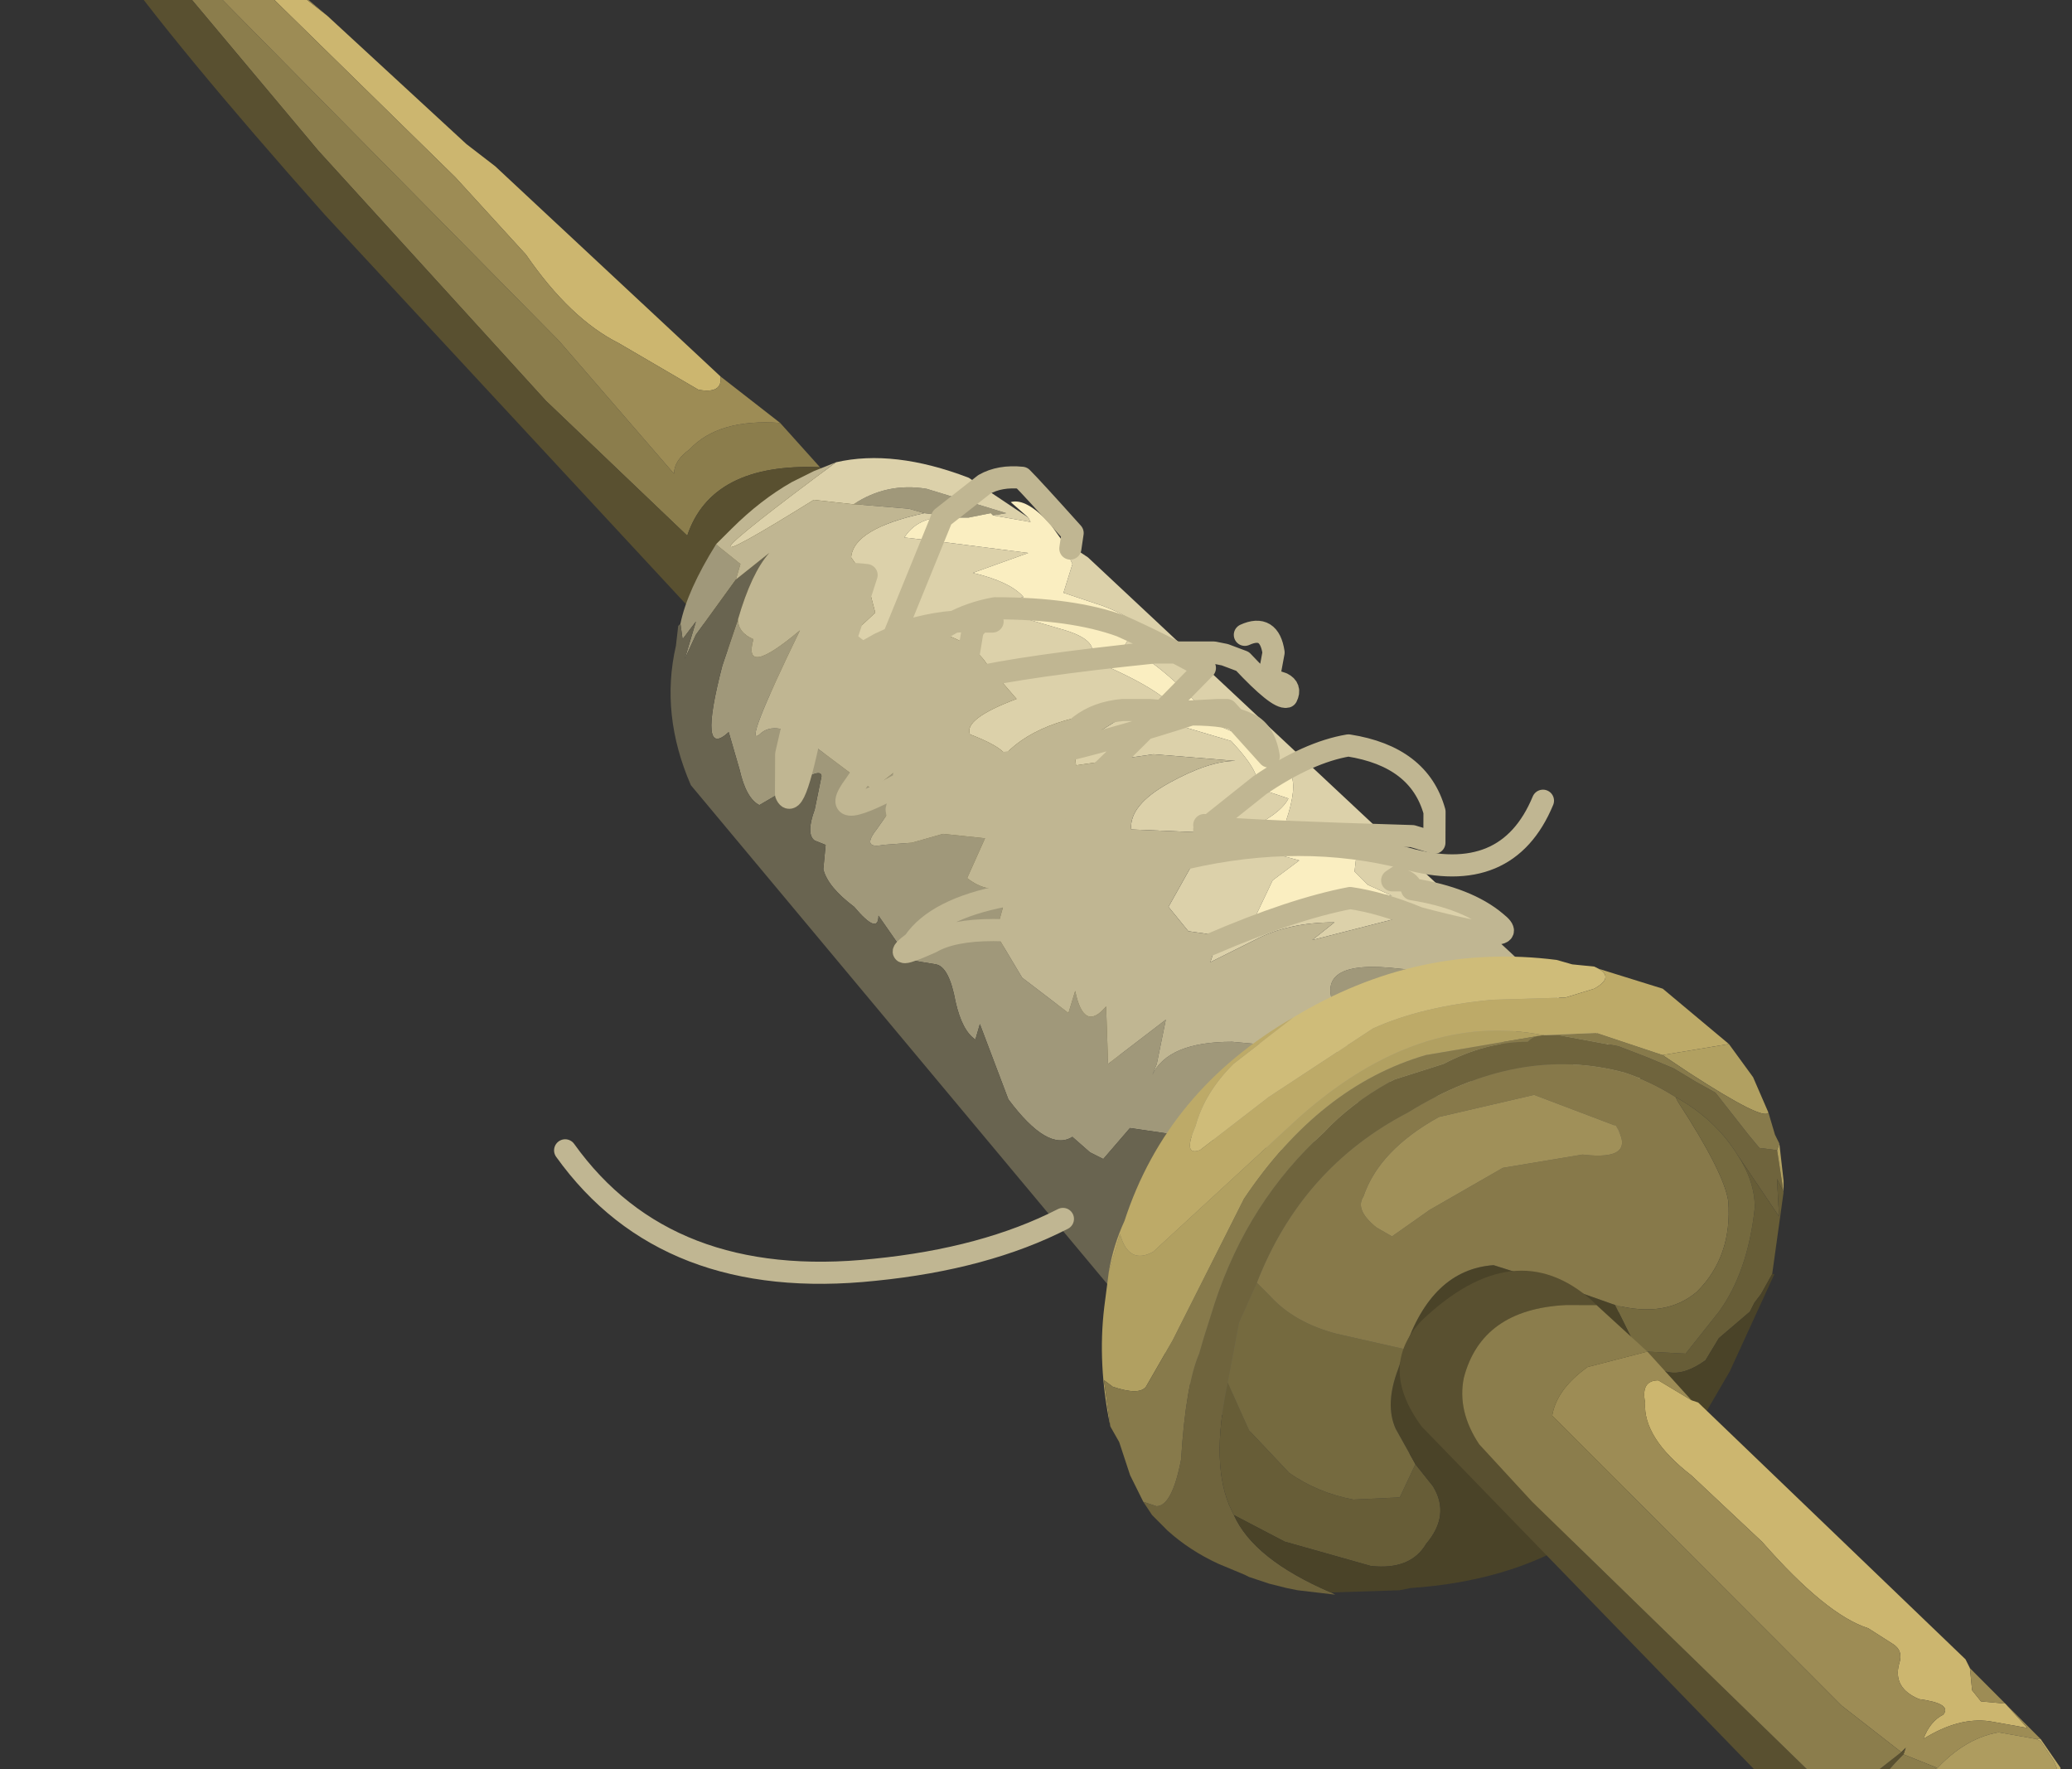 <?xml version="1.0" encoding="UTF-8" standalone="no"?>
<svg xmlns:xlink="http://www.w3.org/1999/xlink" height="40.0px" width="46.85px" xmlns="http://www.w3.org/2000/svg">
  <rect width="100%" height="100%" fill="#333333" stroke="none"/>
  <g transform="matrix(1.0, 0.0, 0.0, 1.0, 0.0, 0.0)">
    <use height="27.9" transform="matrix(1.0, 7.0E-4, -7.0E-4, 1.0, 1.35, -3.4)" width="24.45" xlink:href="#shape0"/>
    <use height="22.6" transform="matrix(1.001, 1.0E-4, -0.004, 1, 15.2, 10.35)" width="22.15" xlink:href="#shape1"/>
    <use height="18.15" transform="matrix(1.001, 1.0E-4, -0.004, 1, 19.202, 10.55)" width="17.75" xlink:href="#morphshape0"/>
    <use height="3.25" transform="matrix(1.001, 1.0E-4, -0.004, 1, 12.529, 25.755)" width="11.75" xlink:href="#shape2"/>
    <use height="16.05" transform="matrix(1.001, 1.0E-4, -0.004, 1, 15.152, 10)" width="20.05" xlink:href="#morphshape1"/>
    <use height="14.45" transform="matrix(1.0, 1.0E-4, -0.004, 1, 24.95, 21.6)" width="15.4" xlink:href="#shape3"/>
    <use height="14.7" transform="matrix(1.0, 9.0E-4, -9.0E-4, 1.0, 31.65, 28.7)" width="15.1" xlink:href="#shape4"/>
  </g>
  <defs>
    <g id="shape0" transform="matrix(1.0, 0.0, 0.0, 1.0, 0.0, 0.0)">
      <path d="M17.2 13.95 Q14.75 13.85 14.2 15.5 L11.0 12.45 5.85 6.8 1.15 1.2 0.45 0.0 1.5 0.4 Q1.6 1.0 2.8 2.5 L11.3 11.1 13.9 14.1 Q13.9 13.8 14.25 13.55 14.9 12.85 16.3 12.95 L17.2 13.95" fill="#8b7d4c" fill-rule="evenodd" stroke="none"/>
      <path d="M17.2 13.95 L23.85 20.1 23.85 20.2 24.4 22.95 24.4 23.1 24.45 23.65 Q24.55 25.2 23.9 25.55 23.45 25.75 24.15 27.75 L24.25 27.9 6.0 8.25 Q-0.85 0.55 0.15 0.0 L0.45 0.0 1.15 1.2 5.85 6.8 11.0 12.45 14.2 15.5 Q14.75 13.85 17.2 13.95" fill="#595030" fill-rule="evenodd" stroke="none"/>
      <path d="M6.05 3.75 L9.2 6.65 9.85 7.15 14.95 11.9 Q15.0 12.3 14.45 12.2 L12.65 11.15 Q11.55 10.6 10.55 9.15 L8.95 7.4 4.35 2.9 Q3.55 2.1 4.0 2.15 L6.05 3.75" fill="#ccb66f" fill-rule="evenodd" stroke="none"/>
      <path d="M0.45 0.0 Q1.7 0.05 6.05 3.75 L4.0 2.15 Q3.55 2.1 4.35 2.9 L8.95 7.4 10.55 9.15 Q11.55 10.6 12.65 11.15 L14.45 12.2 Q15.0 12.3 14.95 11.9 L16.3 12.95 Q14.9 12.85 14.25 13.55 13.9 13.8 13.9 14.1 L11.3 11.1 2.8 2.5 Q1.6 1.0 1.5 0.4 L0.45 0.0" fill="#9d8c55" fill-rule="evenodd" stroke="none"/>
    </g>
    <g id="shape1" transform="matrix(1.0, 0.0, 0.0, 1.0, 0.0, 0.0)">
      <path d="M19.6 11.8 L21.8 13.85 21.95 14.25 21.85 14.4 22.15 16.3 22.0 16.05 20.55 13.95 Q19.4 12.15 18.6 13.5 17.75 14.8 16.75 14.3 15.75 13.8 15.6 14.45 15.45 15.0 14.15 15.7 L10.4 15.15 9.8 15.85 9.5 15.7 9.1 15.35 Q8.55 15.7 7.65 14.5 L7.0 12.8 6.9 13.15 Q6.6 12.95 6.45 12.3 6.3 11.5 6.0 11.45 L5.7 11.4 5.4 11.35 4.7 10.35 Q4.7 10.8 4.15 10.15 3.55 9.7 3.45 9.3 L3.5 8.75 3.25 8.65 Q3.05 8.5 3.25 7.95 L3.4 7.2 Q3.4 7.0 2.85 7.35 L2.0 7.85 Q1.7 7.7 1.55 7.05 L1.3 6.2 Q0.6 6.85 1.15 4.7 L1.5 3.65 Q1.5 3.95 1.85 4.1 1.6 5.0 2.9 3.9 1.6 6.6 2.0 6.25 2.35 5.9 3.15 6.45 L4.55 7.5 5.55 6.7 5.0 7.9 4.65 8.4 Q4.3 8.85 4.8 8.75 L5.45 8.7 6.15 8.5 7.1 8.6 6.7 9.5 Q7.15 9.85 7.6 9.7 L7.5 10.2 7.35 10.75 7.95 11.75 9.0 12.55 9.15 12.05 Q9.35 13.0 9.85 12.4 L9.9 13.7 11.2 12.7 11.0 13.7 10.9 13.95 Q11.25 13.2 12.7 13.2 L14.9 13.4 Q15.65 13.65 15.05 12.5 14.45 11.3 16.5 11.55 L19.6 11.8 M7.25 1.3 L7.2 1.25 6.7 1.35 6.45 1.35 5.7 1.25 5.35 1.15 4.15 1.05 4.1 1.05 Q4.85 0.55 5.75 0.7 L7.55 1.25 7.25 1.3 M1.0 1.95 L1.05 2.0 1.55 2.4 1.45 2.75 0.55 4.0 0.3 4.55 0.55 3.7 0.25 4.1 0.2 3.75 Q0.35 3.0 1.0 1.95" fill="#a0987a" fill-rule="evenodd" stroke="none"/>
      <path d="M21.95 14.25 L21.8 13.85 19.6 11.8 19.0 11.2 21.9 13.9 21.95 14.25 M12.75 8.55 L12.55 8.65 14.2 9.1 13.6 9.55 13.2 10.4 Q15.15 9.7 16.3 9.9 L15.75 9.65 15.45 9.35 15.5 8.9 15.35 8.7 Q15.2 8.45 13.9 8.2 14.15 7.45 14.0 7.15 L13.3 6.45 12.35 6.05 Q10.9 4.45 10.2 4.3 L10.5 3.8 Q10.4 3.6 9.75 3.35 L8.85 3.05 9.05 2.4 8.8 1.85 9.4 2.25 18.35 10.6 16.45 10.4 14.5 10.9 15.0 10.5 Q13.95 10.5 13.2 10.9 L12.2 11.4 12.4 10.8 11.7 10.7 11.25 10.15 11.75 9.25 12.75 8.55 M8.05 1.35 L8.1 1.45 7.25 1.3 7.55 1.25 5.75 0.7 Q4.85 0.55 4.1 1.05 L3.2 0.95 Q-0.8 3.45 3.7 0.1 5.0 -0.2 6.7 0.45 L8.05 1.35 M6.45 1.35 Q5.6 1.25 5.25 1.8 L6.1 1.9 8.05 2.15 6.8 2.6 Q7.65 2.8 7.95 3.15 7.75 3.15 7.7 3.55 L8.9 3.9 Q9.7 4.15 9.45 4.55 11.4 5.35 11.55 5.95 L11.3 6.0 12.65 6.4 Q13.4 7.2 13.2 7.45 L13.95 7.7 Q13.75 8.1 12.8 8.5 L10.4 8.4 Q10.35 7.85 11.25 7.35 12.15 6.85 12.75 6.85 L10.9 6.7 9.15 6.95 Q9.05 6.45 9.65 6.2 L10.45 5.7 Q8.4 5.8 7.55 6.7 7.4 6.5 6.75 6.25 6.6 5.9 7.8 5.45 L7.15 4.7 Q6.85 4.2 6.05 3.95 L4.3 4.15 Q3.4 4.6 4.6 3.5 L4.4 2.75 4.05 2.25 Q4.1 1.6 5.7 1.25 L6.45 1.35" fill="#dcd1aa" fill-rule="evenodd" stroke="none"/>
      <path d="M1.5 3.65 L1.15 4.7 Q0.6 6.85 1.3 6.2 L1.55 7.05 Q1.7 7.7 2.0 7.85 L2.85 7.35 Q3.4 7.0 3.4 7.2 L3.25 7.95 Q3.05 8.5 3.25 8.65 L3.5 8.75 3.45 9.3 Q3.55 9.7 4.15 10.15 4.7 10.8 4.7 10.35 L5.4 11.35 5.7 11.4 6.0 11.45 Q6.3 11.5 6.45 12.3 6.6 12.95 6.9 13.15 L7.0 12.8 7.65 14.5 Q8.55 15.7 9.1 15.35 L9.5 15.7 9.8 15.85 10.4 15.15 14.15 15.7 Q15.45 15.0 15.6 14.45 15.75 13.8 16.75 14.3 17.75 14.8 18.6 13.5 19.4 12.15 20.55 13.95 L22.0 16.05 22.15 16.3 22.1 16.95 Q21.75 20.3 19.1 21.65 16.4 23.1 14.05 22.35 12.75 21.95 12.1 21.3 L0.45 7.4 Q-0.25 5.8 0.1 4.25 L0.15 3.8 0.2 3.75 0.25 4.1 0.55 3.7 0.3 4.55 0.55 4.0 1.45 2.75 2.2 2.15 Q1.8 2.6 1.5 3.65" fill="#696450" fill-rule="evenodd" stroke="none"/>
      <path d="M8.8 1.85 L9.05 2.4 8.85 3.05 9.75 3.35 Q10.4 3.6 10.5 3.8 L10.2 4.3 Q10.9 4.45 12.35 6.05 L13.3 6.45 14.0 7.15 Q14.15 7.45 13.9 8.2 15.2 8.45 15.35 8.7 L15.5 8.9 15.45 9.35 15.75 9.65 16.3 9.9 Q15.15 9.7 13.2 10.4 L13.6 9.55 14.2 9.1 12.55 8.65 12.75 8.55 12.8 8.5 Q13.75 8.1 13.95 7.7 L13.2 7.45 Q13.4 7.2 12.65 6.4 L11.3 6.0 11.55 5.95 Q11.4 5.35 9.45 4.55 9.7 4.15 8.9 3.9 L7.7 3.55 Q7.75 3.15 7.95 3.15 7.65 2.8 6.8 2.6 L8.05 2.15 6.1 1.9 5.25 1.8 Q5.6 1.25 6.45 1.35 L6.7 1.35 7.2 1.25 7.25 1.3 8.1 1.45 8.05 1.35 7.65 1.0 Q8.0 0.9 8.55 1.5 L8.8 1.85" fill="#faeec1" fill-rule="evenodd" stroke="none"/>
      <path d="M19.6 11.8 L16.5 11.55 Q14.45 11.3 15.05 12.5 15.65 13.65 14.9 13.4 L12.7 13.2 Q11.25 13.2 10.9 13.95 L11.0 13.7 11.2 12.7 9.9 13.7 9.85 12.4 Q9.35 13.0 9.15 12.05 L9.0 12.55 7.95 11.75 7.35 10.75 7.5 10.2 7.6 9.7 Q7.15 9.85 6.7 9.5 L7.1 8.6 6.15 8.5 5.45 8.7 4.8 8.75 Q4.3 8.85 4.65 8.4 L5.0 7.9 5.55 6.7 4.55 7.5 3.15 6.45 Q2.35 5.9 2.0 6.25 1.6 6.6 2.9 3.9 1.6 5.0 1.85 4.1 1.5 3.95 1.5 3.65 1.8 2.6 2.2 2.15 L1.45 2.75 1.55 2.4 1.05 2.0 1.0 1.95 1.35 1.6 Q2.0 0.95 2.7 0.55 L3.2 0.3 3.7 0.1 Q-0.8 3.45 3.2 0.95 L4.1 1.05 4.15 1.05 5.35 1.15 5.7 1.25 Q4.1 1.6 4.05 2.25 L4.4 2.75 4.6 3.5 Q3.4 4.6 4.3 4.15 L6.05 3.95 Q6.85 4.2 7.15 4.7 L7.8 5.45 Q6.6 5.9 6.75 6.25 7.4 6.5 7.55 6.7 8.4 5.8 10.45 5.7 L9.65 6.2 Q9.05 6.45 9.15 6.95 L10.9 6.7 12.75 6.85 Q12.15 6.85 11.25 7.35 10.35 7.85 10.4 8.4 L12.8 8.5 12.75 8.55 11.75 9.25 11.25 10.15 11.7 10.7 12.4 10.8 12.2 11.4 13.2 10.9 Q13.95 10.5 15.0 10.5 L14.5 10.9 16.45 10.4 18.35 10.6 19.0 11.2 19.6 11.8" fill="#c0b692" fill-rule="evenodd" stroke="none"/>
    </g>
    <g id="morphshape0" transform="matrix(1.0, 0.0, 0.0, 1.0, -4.0, -0.2)">
      <path d="M9.6 10.95 Q6.85 10.4 5.9 10.95 4.9 11.4 5.5 10.95 6.0 10.2 7.55 9.9 9.05 9.6 11.65 9.05 14.25 8.45 16.6 9.05 18.9 9.7 19.7 7.75" fill="none" stroke="#c0b692" stroke-linecap="round" stroke-linejoin="round" stroke-width="0.5"/>
    </g>
    <g id="shape2" transform="matrix(1.0, 0.0, 0.0, 1.0, 2.6, -15.4)">
      <path d="M8.9 17.2 Q7.15 18.1 4.65 18.35 -0.05 18.85 -2.35 15.65" fill="none" stroke="#c0b692" stroke-linecap="round" stroke-linejoin="round" stroke-width="0.5"/>
    </g>
    <g id="morphshape1" transform="matrix(1.0, 0.0, 0.0, 1.0, 0.05, 0.35)">
      <path d="M9.0 2.05 L9.05 1.7 Q8.15 0.7 7.9 0.45 7.4 0.4 7.05 0.6 L6.1 1.35 4.75 4.7 Q3.85 4.15 3.45 3.65 3.0 2.85 3.7 2.65 4.0 2.6 4.4 2.65 3.35 6.0 3.25 5.65 2.8 8.1 2.6 7.6 L2.6 6.7 2.85 5.6 Q3.25 5.2 3.85 4.7 4.25 4.45 4.7 4.2 L5.35 3.9 Q6.2 3.65 6.95 3.7 L7.25 3.7 Q7.05 3.55 6.8 3.9 L6.3 7.0 5.4 7.25 Q3.45 8.35 4.15 7.4 L4.8 6.45 5.3 5.8 Q5.25 8.6 5.15 8.25 L5.1 7.95 Q5.2 7.5 5.45 6.7 5.85 5.9 6.7 5.0 8.0 4.7 10.9 4.4 L12.25 4.4 12.5 4.45 12.9 4.6 Q13.7 5.45 13.9 5.4 14.0 5.2 13.8 5.1 L13.5 5.0 13.5 4.95 13.6 4.4 Q13.5 3.75 12.95 4.0 M4.6 6.6 Q4.7 5.25 5.5 4.4 6.2 3.6 7.3 3.4 9.05 3.4 10.15 3.8 11.05 4.2 12.05 4.75 8.65 8.25 8.7 7.95 8.55 7.45 8.65 6.9 9.05 5.8 10.2 5.7 L10.8 5.7 11.4 5.75 12.35 5.7 12.55 5.7 13.5 6.75 Q13.4 6.15 13.0 6.0 12.6 5.8 11.75 5.8 5.4 7.85 5.1 6.4 M12.05 8.4 L13.3 7.4 Q14.4 6.65 15.3 6.5 16.9 6.75 17.25 8.0 L17.25 8.7 16.75 8.55 Q13.3 8.45 12.15 8.35 L12.05 8.3 M12.2 11.0 Q14.05 10.2 15.35 9.95 16.05 10.05 16.9 10.4 19.35 11.05 18.65 10.5 18.0 9.95 16.75 9.75 16.7 9.6 16.55 9.55 L16.3 9.55 16.45 9.45" fill="none" stroke="#c0b692" stroke-linecap="round" stroke-linejoin="round" stroke-width="0.5"/>
    </g>
    <g id="shape3" transform="matrix(1.0, 0.0, 0.0, 1.0, 0.0, 0.0)">
      <path d="M15.25 4.4 L15.4 5.35 15.25 5.05 15.3 5.9 14.35 4.5 Q13.85 3.7 12.95 3.2 12.4 2.85 11.8 2.65 9.4 2.0 6.9 3.55 4.5 4.8 3.5 7.4 L3.1 8.3 2.85 9.65 Q2.45 11.55 2.95 12.55 L3.0 12.65 Q3.45 13.65 5.2 14.4 L5.3 14.45 4.45 14.35 4.2 14.3 3.8 14.2 3.35 14.05 3.25 14.0 2.65 13.75 Q2.0 13.45 1.5 13.0 L1.15 12.65 0.95 12.35 1.25 12.45 Q1.6 12.45 1.8 11.4 1.9 9.7 2.2 9.0 L2.3 8.65 2.55 7.85 Q3.3 5.55 5.0 4.0 5.6 3.35 6.5 2.85 L6.6 2.8 7.7 2.45 Q8.65 1.95 9.6 1.95 9.75 1.8 9.95 1.8 L10.3 1.8 11.65 2.05 12.3 2.3 12.9 2.55 13.4 2.85 13.85 3.1 14.6 4.05 14.85 4.35 15.25 4.4" fill="#6f643d" fill-rule="evenodd" stroke="none"/>
      <path d="M15.4 5.35 L15.25 4.4 15.3 4.25 15.4 5.1 15.4 5.35 M15.05 3.55 Q14.95 3.75 13.25 2.65 L12.65 2.25 14.15 2.0 14.7 2.75 15.05 3.55 M0.15 7.15 L0.4 6.3 Q0.6 7.0 1.15 6.7 L4.45 3.65 Q7.15 1.25 9.95 1.8 L7.3 2.25 Q4.9 2.95 3.2 5.5 L1.6 8.7 1.0 9.75 Q0.85 9.95 0.25 9.75 L0.05 9.6 0.2 10.65 Q-0.1 9.25 0.05 7.95 L0.15 7.15" fill="#b1a061" fill-rule="evenodd" stroke="none"/>
      <path d="M3.0 12.65 L2.95 12.55 Q2.45 11.55 2.85 9.65 L3.35 10.75 4.25 11.7 Q4.9 12.15 5.7 12.3 L6.75 12.25 7.1 11.5 7.5 12.0 Q7.9 12.65 7.35 13.3 7.0 13.9 6.1 13.8 L4.15 13.25 3.0 12.65 M14.35 4.5 L15.3 5.9 15.25 5.05 15.4 5.35 15.15 7.2 14.9 7.65 14.75 7.85 14.65 8.05 13.95 8.65 13.65 9.15 Q12.75 9.8 12.25 8.95 L13.2 9.0 13.95 8.05 Q14.6 7.15 14.75 5.7 14.75 5.1 14.35 4.5" fill="#675d37" fill-rule="evenodd" stroke="none"/>
      <path d="M15.25 4.4 L14.85 4.35 14.6 4.05 13.85 3.1 13.4 2.85 12.9 2.55 12.3 2.3 11.65 2.05 10.3 1.8 9.95 1.8 Q9.75 1.8 9.6 1.95 8.65 1.95 7.7 2.45 L6.6 2.8 6.5 2.85 Q5.6 3.35 5.0 4.0 3.3 5.55 2.55 7.85 L2.3 8.65 2.2 9.0 Q1.9 9.7 1.8 11.4 1.6 12.45 1.25 12.45 L0.95 12.35 0.65 11.75 0.4 11.0 0.2 10.65 0.05 9.6 0.25 9.75 Q0.85 9.95 1.0 9.75 L1.6 8.7 3.2 5.5 Q4.9 2.95 7.3 2.25 L9.95 1.8 11.15 1.75 12.65 2.25 13.25 2.65 Q14.95 3.75 15.05 3.55 L15.2 4.05 15.3 4.25 15.25 4.4" fill="#877a4b" fill-rule="evenodd" stroke="none"/>
      <path d="M11.2 0.3 Q11.55 0.5 11.1 0.75 L10.45 0.95 8.8 1.0 Q7.2 1.15 6.1 1.65 L3.75 3.2 2.2 4.4 Q1.8 4.55 2.1 3.85 2.3 3.1 2.95 2.45 L4.3 1.4 Q7.1 -0.3 10.25 0.1 L10.6 0.2 11.1 0.25 11.2 0.3" fill="#cfbc79" fill-rule="evenodd" stroke="none"/>
      <path d="M12.65 2.25 L11.15 1.75 9.95 1.8 Q7.15 1.25 4.45 3.65 L1.15 6.7 Q0.6 7.0 0.4 6.3 L0.15 7.15 Q0.25 6.55 0.5 6.0 1.45 3.05 4.3 1.4 L2.95 2.45 Q2.3 3.1 2.1 3.85 1.8 4.55 2.2 4.4 L3.75 3.2 6.1 1.65 Q7.2 1.15 8.8 1.0 L10.45 0.95 11.1 0.75 Q11.55 0.5 11.2 0.3 L12.65 0.75 14.15 2.0 12.65 2.25" fill="#bdaa68" fill-rule="evenodd" stroke="none"/>
      <path d="M11.6 3.85 Q12.1 4.65 10.85 4.5 L9.05 4.8 7.4 5.75 6.55 6.35 6.2 6.15 Q5.7 5.75 5.9 5.45 6.25 4.4 7.6 3.65 L9.75 3.15 11.6 3.85" fill="#a09059" fill-rule="evenodd" stroke="none"/>
      <path d="M3.5 7.4 Q4.5 4.8 6.9 3.55 9.4 2.0 11.8 2.65 12.4 2.85 12.95 3.2 L13.0 3.3 Q14.05 4.9 14.15 5.55 14.25 6.8 13.45 7.6 12.75 8.2 11.6 7.9 L10.75 7.6 8.85 7.0 Q7.45 7.1 6.85 8.9 L5.3 8.55 Q4.35 8.3 3.8 7.7 L3.5 7.4 M11.6 3.85 L9.75 3.15 7.6 3.65 Q6.25 4.4 5.9 5.45 5.7 5.75 6.2 6.15 L6.55 6.35 7.4 5.75 9.05 4.8 10.85 4.5 Q12.1 4.65 11.6 3.85" fill="#87794a" fill-rule="evenodd" stroke="none"/>
      <path d="M2.85 9.65 L3.1 8.3 3.5 7.4 3.8 7.7 Q4.35 8.3 5.3 8.55 L6.85 8.9 6.7 9.35 Q6.4 10.15 6.65 10.7 L7.1 11.5 6.75 12.25 5.7 12.3 Q4.9 12.15 4.25 11.7 L3.35 10.75 2.85 9.65 M12.95 3.2 Q13.85 3.7 14.35 4.5 14.75 5.1 14.75 5.7 14.6 7.15 13.95 8.05 L13.2 9.0 12.25 8.95 12.15 9.0 11.6 7.9 Q12.75 8.2 13.45 7.6 14.25 6.8 14.15 5.55 14.05 4.9 13.0 3.3 L12.95 3.2" fill="#756a3f" fill-rule="evenodd" stroke="none"/>
      <path d="M5.2 14.4 Q3.45 13.65 3.0 12.65 L4.15 13.25 6.1 13.8 Q7.0 13.9 7.35 13.3 7.9 12.65 7.5 12.0 L7.1 11.5 6.65 10.7 Q6.4 10.15 6.7 9.35 L6.85 8.9 Q7.45 7.1 8.85 7.0 L10.75 7.6 11.6 7.9 12.15 9.0 12.25 8.95 Q12.75 9.8 13.65 9.15 L13.95 8.65 14.65 8.05 14.75 7.85 14.9 7.65 15.15 7.2 15.2 7.2 14.2 9.4 13.65 10.35 13.4 10.7 10.75 13.2 Q9.2 14.15 7.0 14.3 L6.75 14.35 5.2 14.4" fill="#4a4328" fill-rule="evenodd" stroke="none"/>
    </g>
    <g id="shape4" transform="matrix(1.0, 0.0, 0.0, 1.0, 0.0, 0.0)">
      <path d="M6.6 2.95 L6.75 3.0 12.8 8.8 12.9 9.0 12.95 9.5 13.15 9.75 13.7 9.8 14.2 10.35 13.35 10.2 Q12.65 10.1 11.85 10.6 12.0 10.2 12.3 10.05 12.5 9.8 11.75 9.7 11.15 9.45 11.3 8.9 11.4 8.6 11.15 8.45 L10.6 8.1 Q9.65 7.8 8.2 6.15 L6.6 4.65 Q5.5 3.8 5.55 3.0 5.45 2.5 5.85 2.5 L6.6 2.95" fill="#ccb66f" fill-rule="evenodd" stroke="none"/>
      <path d="M12.9 9.0 L13.7 9.8 14.5 10.6 14.4 10.6 13.55 10.45 Q12.7 10.6 12.0 11.45 L12.15 11.25 11.4 10.95 11.45 10.8 11.35 10.9 10.0 9.85 3.45 3.3 Q3.55 2.7 4.25 2.2 L5.6 1.85 6.6 2.95 5.85 2.5 Q5.45 2.5 5.55 3.0 5.5 3.8 6.6 4.65 L8.2 6.15 Q9.65 7.8 10.6 8.1 L11.15 8.45 Q11.4 8.6 11.3 8.9 11.15 9.45 11.75 9.7 12.5 9.8 12.3 10.05 12.0 10.2 11.85 10.6 12.65 10.1 13.35 10.2 L14.2 10.35 13.7 9.8 13.15 9.75 12.95 9.5 12.9 9.0" fill="#9d8c55" fill-rule="evenodd" stroke="none"/>
      <path d="M10.85 14.2 L0.5 3.55 Q-0.5 2.2 0.5 1.15 2.6 -0.85 4.35 0.7 L4.45 0.8 3.75 0.8 Q1.85 0.9 1.45 2.45 1.3 3.2 1.8 3.95 L3.0 5.25 9.95 12.0 11.35 10.9 11.45 10.8 11.4 10.95 Q10.55 11.8 10.5 12.35 L10.55 13.2 10.9 13.65 Q10.8 14.15 10.95 14.3 L11.05 14.45 10.85 14.2" fill="#595030" fill-rule="evenodd" stroke="none"/>
      <path d="M4.45 0.8 L5.6 1.85 4.25 2.2 Q3.55 2.7 3.45 3.3 L10.0 9.85 11.35 10.9 9.95 12.0 3.0 5.25 1.8 3.95 Q1.3 3.2 1.45 2.45 1.85 0.9 3.75 0.8 L4.45 0.8 M12.0 11.45 L11.8 11.7 11.25 12.5 11.15 12.85 Q10.85 13.3 10.9 13.65 L10.55 13.2 10.5 12.35 Q10.55 11.8 11.4 10.95 L12.15 11.25 12.0 11.45" fill="#8b7d4c" fill-rule="evenodd" stroke="none"/>
      <path d="M10.85 14.4 L10.85 14.2 11.05 14.45 10.85 14.4 M10.9 13.65 Q10.85 13.3 11.15 12.85 L11.25 12.5 11.8 11.7 12.0 11.45 Q12.7 10.6 13.55 10.45 L14.4 10.6 14.5 10.65 14.8 11.1 Q15.1 11.75 15.0 12.4 14.65 11.7 13.95 11.9 11.9 12.25 11.5 14.45 L11.05 14.45 10.95 14.3 Q10.8 14.15 10.9 13.65" fill="#ae9c5f" fill-rule="evenodd" stroke="none"/>
      <path d="M14.5 10.6 L14.95 11.25 15.0 12.55 Q13.75 14.15 12.35 14.35 L11.5 14.45 Q11.9 12.25 13.95 11.9 14.65 11.7 15.0 12.4 15.1 11.75 14.8 11.1 L14.5 10.65 14.4 10.6 14.5 10.6" fill="#c1ad6a" fill-rule="evenodd" stroke="none"/>
      <path d="M15.0 12.55 L14.85 12.9 14.75 13.0 Q13.8 14.6 12.25 14.7 L10.9 14.45 10.85 14.4 11.05 14.45 11.5 14.45 12.35 14.35 Q13.75 14.15 15.0 12.55" fill="#e0cc87" fill-rule="evenodd" stroke="none"/>
    </g>
  </defs>
</svg>
